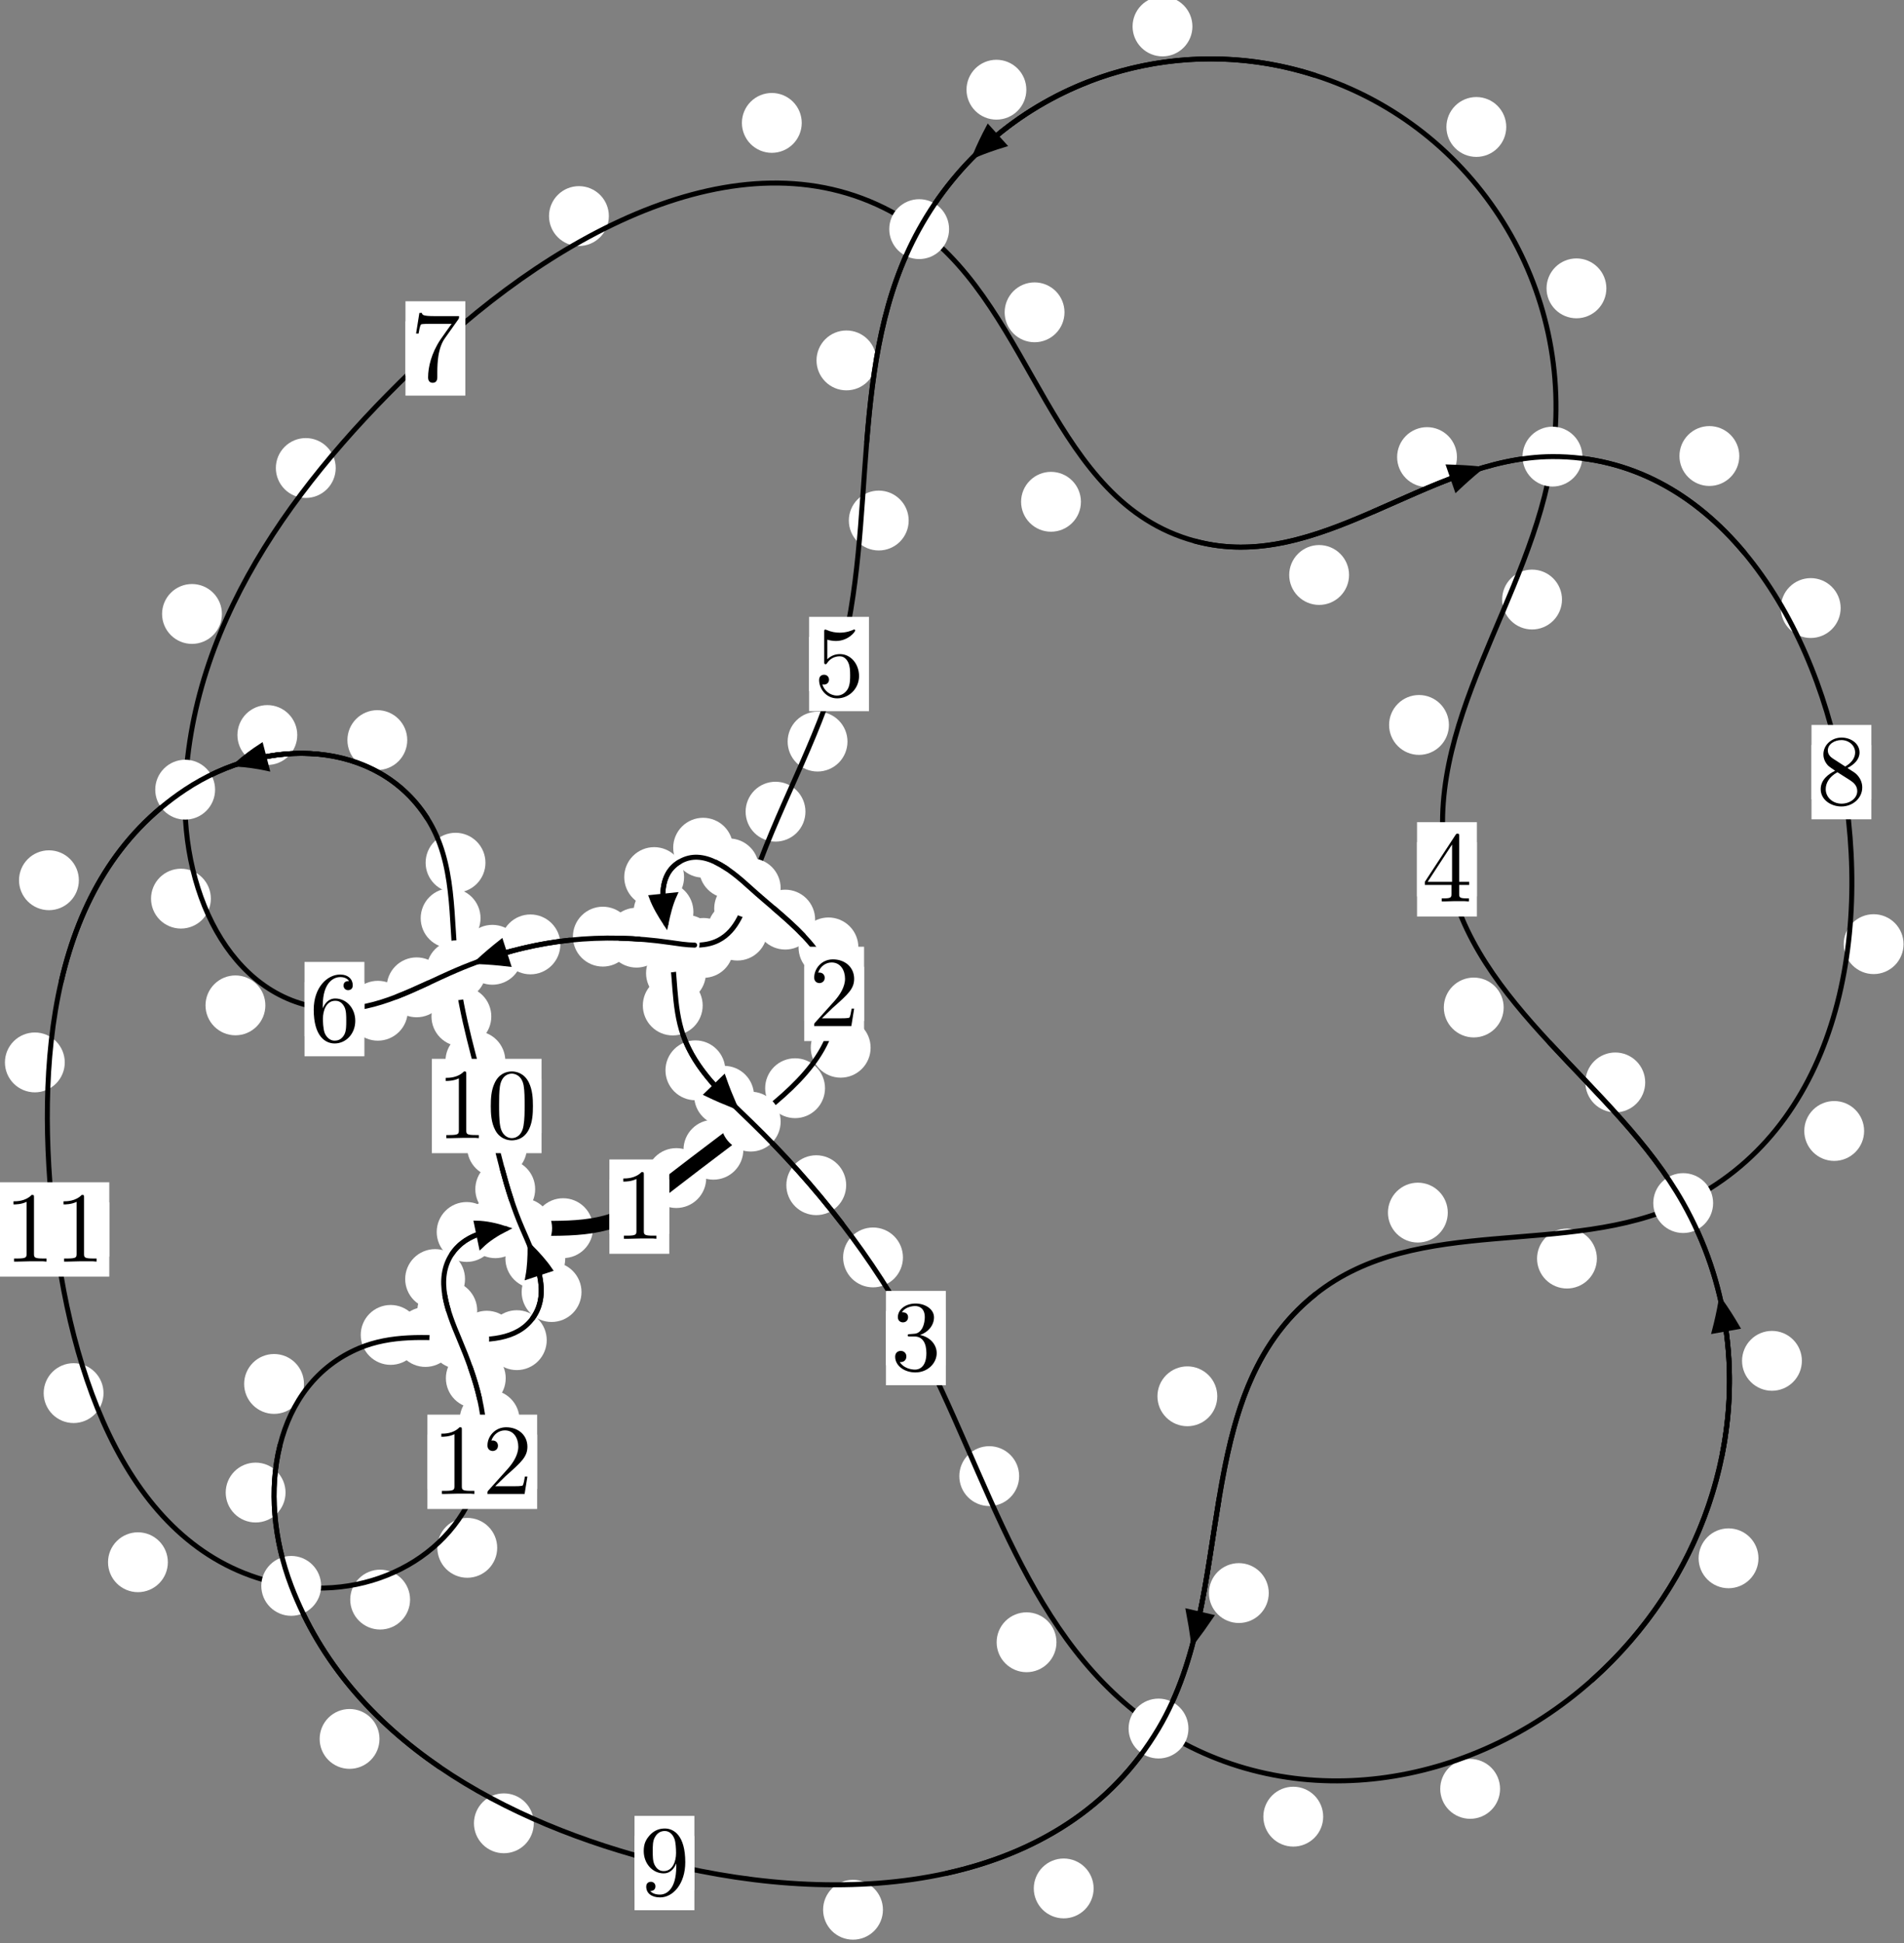 <?xml version="1.0"?>
<!-- Created by MetaPost 1.999 on 2021.07.06:0011 -->
<svg version="1.1" xmlns="http://www.w3.org/2000/svg" xmlns:xlink="http://www.w3.org/1999/xlink" width="190.214" height="194.035" viewBox="0 0 190.214 194.035">
<rect x="0" y="0" width="190.214" height="194.035" fill="#808080" stroke="none"/>
<!-- Original BoundingBox: -75.044647 -81.686478 115.169464 112.348190 -->
  <defs>
    <g transform="scale(0.01,0.01)" id="GLYPHcmr10_48">
      <path style="fill-rule: evenodd;" d="M460 -320C460 -400,455 -480,420 -554C374 -650,292 -666,250 -666C190 -666,117 -640,76 -547C44 -478,39 -400,39 -320C39 -245,43 -155,84 -79C127 2,200 22,249 22C303 22,379 1,423 -94C455 -163,460 -241,460 -320M249 -0C210 -0,151 -25,133 -121C122 -181,122 -273,122 -332C122 -396,122 -462,130 -516C149 -635,224 -644,249 -644C282 -644,348 -626,367 -527C377 -471,377 -395,377 -332C377 -257,377 -189,366 -125C351 -30,294 -0,249 -0"></path>
    </g>
    <g transform="scale(0.01,0.01)" id="GLYPHcmr10_49">
      <path style="fill-rule: evenodd;" d="M294 -640C294 -664,294 -666,271 -666C209 -602,121 -602,89 -602L89 -571C109 -571,168 -571,220 -597L220 -79C220 -43,217 -31,127 -31L95 -31L95 -0L257 -0L130 -3L217 -3L257 -3L297 -3L384 -3L419 -0L419 -31L387 -31C297 -31,294 -42,294 -79"></path>
    </g>
    <g transform="scale(0.01,0.01)" id="GLYPHcmr10_50">
      <path style="fill-rule: evenodd;" d="M127 -77L233 -180C389 -318,449 -372,449 -472C449 -586,359 -666,237 -666C124 -666,50 -574,50 -485C50 -429,100 -429,103 -429C120 -429,155 -441,155 -482C155 -508,137 -534,102 -534C94 -534,92 -534,89 -533C112 -598,166 -635,224 -635C315 -635,358 -554,358 -472C358 -392,308 -313,253 -251L61 -37C50 -26,50 -24,50 -0L421 -0L449 -174L424 -174C419 -144,412 -100,402 -85C395 -77,329 -77,307 -77"></path>
    </g>
    <g transform="scale(0.01,0.01)" id="GLYPHcmr10_51">
      <path style="fill-rule: evenodd;" d="M290 -352C372 -379,430 -449,430 -528C430 -610,342 -666,246 -666C145 -666,69 -606,69 -530C69 -497,91 -478,120 -478C151 -478,171 -500,171 -529C171 -579,124 -579,109 -579C140 -628,206 -641,242 -641C283 -641,338 -619,338 -529C338 -517,336 -459,310 -415C280 -367,246 -364,221 -363C213 -362,189 -360,182 -360C174 -359,167 -358,167 -348C167 -337,174 -337,191 -337L235 -337C317 -337,354 -269,354 -171C354 -35,285 -6,241 -6C198 -6,123 -23,88 -82C123 -77,154 -99,154 -137C154 -173,127 -193,98 -193C74 -193,42 -179,42 -135C42 -44,135 22,244 22C366 22,457 -69,457 -171C457 -253,394 -331,290 -352"></path>
    </g>
    <g transform="scale(0.01,0.01)" id="GLYPHcmr10_52">
      <path style="fill-rule: evenodd;" d="M294 -165L294 -78C294 -42,292 -31,218 -31L197 -31L197 -0L332 -0L238 -3L290 -3L332 -3L374 -3L427 -3L468 -0L468 -31L447 -31C373 -31,371 -42,371 -78L371 -165L471 -165L471 -196L371 -196L371 -651C371 -671,371 -677,355 -677C346 -677,343 -677,335 -665L28 -196L28 -165M300 -196L56 -196L300 -569"></path>
    </g>
    <g transform="scale(0.01,0.01)" id="GLYPHcmr10_53">
      <path style="fill-rule: evenodd;" d="M449 -201C449 -320,367 -420,259 -420C211 -420,168 -404,132 -369L132 -564C152 -558,185 -551,217 -551C340 -551,410 -642,410 -655C410 -661,407 -666,400 -666C399 -666,397 -666,392 -663C372 -654,323 -634,256 -634C216 -634,170 -641,123 -662C115 -665,113 -665,111 -665C101 -665,101 -657,101 -641L101 -345C101 -327,101 -319,115 -319C122 -319,124 -322,128 -328C139 -344,176 -398,257 -398C309 -398,334 -352,342 -334C358 -297,360 -258,360 -208C360 -173,360 -113,336 -71C312 -32,275 -6,229 -6C156 -6,99 -59,82 -118C85 -117,88 -116,99 -116C132 -116,149 -141,149 -165C149 -189,132 -214,99 -214C85 -214,50 -207,50 -161C50 -75,119 22,231 22C347 22,449 -74,449 -201"></path>
    </g>
    <g transform="scale(0.01,0.01)" id="GLYPHcmr10_54">
      <path style="fill-rule: evenodd;" d="M132 -328L132 -352C132 -605,256 -641,307 -641C331 -641,373 -635,395 -601C380 -601,340 -601,340 -556C340 -525,364 -510,386 -510C402 -510,432 -519,432 -558C432 -618,388 -666,305 -666C177 -666,42 -537,42 -316C42 -49,158 22,251 22C362 22,457 -72,457 -204C457 -331,368 -427,257 -427C189 -427,152 -376,132 -328M251 -6C188 -6,158 -66,152 -81C134 -128,134 -208,134 -226C134 -304,166 -404,256 -404C272 -404,318 -404,349 -342C367 -305,367 -254,367 -205C367 -157,367 -107,350 -71C320 -11,274 -6,251 -6"></path>
    </g>
    <g transform="scale(0.01,0.01)" id="GLYPHcmr10_55">
      <path style="fill-rule: evenodd;" d="M476 -609C485 -621,485 -623,485 -644L242 -644C120 -644,118 -657,114 -676L89 -676L56 -470L81 -470C84 -486,93 -549,106 -561C113 -567,191 -567,204 -567L411 -567C400 -551,321 -442,299 -409C209 -274,176 -135,176 -33C176 -23,176 22,222 22C268 22,268 -23,268 -33L268 -84C268 -139,271 -194,279 -248C283 -271,297 -357,341 -419"></path>
    </g>
    <g transform="scale(0.01,0.01)" id="GLYPHcmr10_56">
      <path style="fill-rule: evenodd;" d="M163 -457C117 -487,113 -521,113 -538C113 -599,178 -641,249 -641C322 -641,386 -589,386 -517C386 -460,347 -412,287 -377M309 -362C381 -399,430 -451,430 -517C430 -609,341 -666,250 -666C150 -666,69 -592,69 -499C69 -481,71 -436,113 -389C124 -377,161 -352,186 -335C128 -306,42 -250,42 -151C42 -45,144 22,249 22C362 22,457 -61,457 -168C457 -204,446 -249,408 -291C389 -312,373 -322,309 -362M209 -320L332 -242C360 -223,407 -193,407 -132C407 -58,332 -6,250 -6C164 -6,92 -68,92 -151C92 -209,124 -273,209 -320"></path>
    </g>
    <g transform="scale(0.01,0.01)" id="GLYPHcmr10_57">
      <path style="fill-rule: evenodd;" d="M367 -318L367 -286C367 -52,263 -6,205 -6C188 -6,134 -8,107 -42C151 -42,159 -71,159 -88C159 -119,135 -134,113 -134C97 -134,67 -125,67 -86C67 -19,121 22,206 22C335 22,457 -114,457 -329C457 -598,342 -666,253 -666C198 -666,149 -648,106 -603C65 -558,42 -516,42 -441C42 -316,130 -218,242 -218C303 -218,344 -260,367 -318M243 -241C227 -241,181 -241,150 -304C132 -341,132 -391,132 -440C132 -494,132 -541,153 -578C180 -628,218 -641,253 -641C299 -641,332 -607,349 -562C361 -530,365 -467,365 -421C365 -338,331 -241,243 -241"></path>
    </g>
  </defs>
  <path d="M70.552 117.636C70.552 116.843,70.237 116.083,69.677 115.523C69.116 114.962,68.356 114.647,67.564 114.647C66.771 114.647,66.011 114.962,65.45 115.523C64.89 116.083,64.575 116.843,64.575 117.636C64.575 118.429,64.89 119.189,65.45 119.749C66.011 120.31,66.771 120.625,67.564 120.625C68.356 120.625,69.116 120.31,69.677 119.749C70.237 119.189,70.552 118.429,70.552 117.636Z" style="fill: rgb(100%,100%,100%);stroke: none;"></path>
  <path d="M66.86 120.488C66.86 119.695,66.545 118.935,65.985 118.375C65.424 117.814,64.664 117.499,63.871 117.499C63.079 117.499,62.318 117.814,61.758 118.375C61.198 118.935,60.883 119.695,60.883 120.488C60.883 121.281,61.198 122.041,61.758 122.601C62.318 123.162,63.079 123.477,63.871 123.477C64.664 123.477,65.424 123.162,65.985 122.601C66.545 122.041,66.86 121.281,66.86 120.488Z" style="fill: rgb(100%,100%,100%);stroke: none;"></path>
  <path d="M82.42 108.663C82.42 107.871,82.105 107.111,81.544 106.55C80.984 105.99,80.224 105.675,79.431 105.675C78.638 105.675,77.878 105.99,77.318 106.55C76.757 107.111,76.442 107.871,76.442 108.663C76.442 109.456,76.757 110.216,77.318 110.777C77.878 111.337,78.638 111.652,79.431 111.652C80.224 111.652,80.984 111.337,81.544 110.777C82.105 110.216,82.42 109.456,82.42 108.663Z" style="fill: rgb(100%,100%,100%);stroke: none;"></path>
  <path d="M74.262 114.806C74.262 114.014,73.947 113.254,73.386 112.693C72.826 112.133,72.066 111.818,71.273 111.818C70.48 111.818,69.72 112.133,69.16 112.693C68.599 113.254,68.284 114.014,68.284 114.806C68.284 115.599,68.599 116.359,69.16 116.92C69.72 117.48,70.48 117.795,71.273 117.795C72.066 117.795,72.826 117.48,73.386 116.92C73.947 116.359,74.262 115.599,74.262 114.806Z" style="fill: rgb(100%,100%,100%);stroke: none;"></path>
  <path d="M85.754 94.604C85.754 93.811,85.439 93.051,84.879 92.49C84.318 91.93,83.558 91.615,82.765 91.615C81.973 91.615,81.213 91.93,80.652 92.49C80.092 93.051,79.777 93.811,79.777 94.604C79.777 95.396,80.092 96.156,80.652 96.717C81.213 97.277,81.973 97.592,82.765 97.592C83.558 97.592,84.318 97.277,84.879 96.717C85.439 96.156,85.754 95.396,85.754 94.604Z" style="fill: rgb(100%,100%,100%);stroke: none;"></path>
  <path d="M86.976 104.622C86.976 103.829,86.661 103.069,86.1 102.509C85.54 101.948,84.78 101.633,83.987 101.633C83.194 101.633,82.434 101.948,81.874 102.509C81.313 103.069,80.998 103.829,80.998 104.622C80.998 105.415,81.313 106.175,81.874 106.735C82.434 107.296,83.194 107.611,83.987 107.611C84.78 107.611,85.54 107.296,86.1 106.735C86.661 106.175,86.976 105.415,86.976 104.622Z" style="fill: rgb(100%,100%,100%);stroke: none;"></path>
  <path d="M75.817 86.713C75.817 85.92,75.502 85.16,74.941 84.6C74.381 84.039,73.621 83.724,72.828 83.724C72.035 83.724,71.275 84.039,70.715 84.6C70.154 85.16,69.839 85.92,69.839 86.713C69.839 87.506,70.154 88.266,70.715 88.826C71.275 89.387,72.035 89.702,72.828 89.702C73.621 89.702,74.381 89.387,74.941 88.826C75.502 88.266,75.817 87.506,75.817 86.713Z" style="fill: rgb(100%,100%,100%);stroke: none;"></path>
  <path d="M81.434 91.829C81.434 91.036,81.119 90.276,80.558 89.715C79.998 89.155,79.238 88.84,78.445 88.84C77.652 88.84,76.892 89.155,76.331 89.715C75.771 90.276,75.456 91.036,75.456 91.829C75.456 92.621,75.771 93.382,76.331 93.942C76.892 94.502,77.652 94.817,78.445 94.817C79.238 94.817,79.998 94.502,80.558 93.942C81.119 93.382,81.434 92.621,81.434 91.829Z" style="fill: rgb(100%,100%,100%);stroke: none;"></path>
  <path d="M68.341 87.581C68.341 86.789,68.026 86.028,67.465 85.468C66.905 84.907,66.145 84.592,65.352 84.592C64.559 84.592,63.799 84.907,63.239 85.468C62.678 86.028,62.363 86.789,62.363 87.581C62.363 88.374,62.678 89.134,63.239 89.695C63.799 90.255,64.559 90.57,65.352 90.57C66.145 90.57,66.905 90.255,67.465 89.695C68.026 89.134,68.341 88.374,68.341 87.581Z" style="fill: rgb(100%,100%,100%);stroke: none;"></path>
  <path d="M73.232 84.648C73.232 83.856,72.917 83.096,72.357 82.535C71.796 81.975,71.036 81.66,70.244 81.66C69.451 81.66,68.691 81.975,68.13 82.535C67.57 83.096,67.255 83.856,67.255 84.648C67.255 85.441,67.57 86.201,68.13 86.762C68.691 87.322,69.451 87.637,70.244 87.637C71.036 87.637,71.796 87.322,72.357 86.762C72.917 86.201,73.232 85.441,73.232 84.648Z" style="fill: rgb(100%,100%,100%);stroke: none;"></path>
  <path d="M70.521 97.176C70.521 96.383,70.206 95.623,69.645 95.063C69.085 94.502,68.325 94.187,67.532 94.187C66.739 94.187,65.979 94.502,65.419 95.063C64.858 95.623,64.543 96.383,64.543 97.176C64.543 97.969,64.858 98.729,65.419 99.289C65.979 99.85,66.739 100.165,67.532 100.165C68.325 100.165,69.085 99.85,69.645 99.289C70.206 98.729,70.521 97.969,70.521 97.176Z" style="fill: rgb(100%,100%,100%);stroke: none;"></path>
  <path d="M69.274 91.06C69.274 90.267,68.959 89.507,68.399 88.946C67.839 88.386,67.078 88.071,66.286 88.071C65.493 88.071,64.733 88.386,64.172 88.946C63.612 89.507,63.297 90.267,63.297 91.06C63.297 91.852,63.612 92.613,64.172 93.173C64.733 93.734,65.493 94.048,66.286 94.048C67.078 94.048,67.839 93.734,68.399 93.173C68.959 92.613,69.274 91.852,69.274 91.06Z" style="fill: rgb(100%,100%,100%);stroke: none;"></path>
  <path d="M72.46 106.876C72.46 106.084,72.145 105.324,71.584 104.763C71.024 104.203,70.264 103.888,69.471 103.888C68.678 103.888,67.918 104.203,67.358 104.763C66.797 105.324,66.482 106.084,66.482 106.876C66.482 107.669,66.797 108.429,67.358 108.99C67.918 109.55,68.678 109.865,69.471 109.865C70.264 109.865,71.024 109.55,71.584 108.99C72.145 108.429,72.46 107.669,72.46 106.876Z" style="fill: rgb(100%,100%,100%);stroke: none;"></path>
  <path d="M70.199 100.405C70.199 99.612,69.884 98.852,69.323 98.291C68.763 97.731,68.003 97.416,67.21 97.416C66.417 97.416,65.657 97.731,65.097 98.291C64.536 98.852,64.221 99.612,64.221 100.405C64.221 101.197,64.536 101.958,65.097 102.518C65.657 103.079,66.417 103.394,67.21 103.394C68.003 103.394,68.763 103.079,69.323 102.518C69.884 101.958,70.199 101.197,70.199 100.405Z" style="fill: rgb(100%,100%,100%);stroke: none;"></path>
  <path d="M84.535 118.348C84.535 117.555,84.22 116.795,83.66 116.234C83.099 115.674,82.339 115.359,81.546 115.359C80.754 115.359,79.993 115.674,79.433 116.234C78.873 116.795,78.558 117.555,78.558 118.348C78.558 119.14,78.873 119.9,79.433 120.461C79.993 121.021,80.754 121.336,81.546 121.336C82.339 121.336,83.099 121.021,83.66 120.461C84.22 119.9,84.535 119.14,84.535 118.348Z" style="fill: rgb(100%,100%,100%);stroke: none;"></path>
  <path d="M75.328 109.42C75.328 108.627,75.013 107.867,74.452 107.306C73.892 106.746,73.132 106.431,72.339 106.431C71.546 106.431,70.786 106.746,70.226 107.306C69.665 107.867,69.35 108.627,69.35 109.42C69.35 110.212,69.665 110.973,70.226 111.533C70.786 112.094,71.546 112.409,72.339 112.409C73.132 112.409,73.892 112.094,74.452 111.533C75.013 110.973,75.328 110.212,75.328 109.42Z" style="fill: rgb(100%,100%,100%);stroke: none;"></path>
  <path d="M101.815 147.397C101.815 146.605,101.5 145.844,100.94 145.284C100.379 144.723,99.619 144.409,98.826 144.409C98.034 144.409,97.274 144.723,96.713 145.284C96.153 145.844,95.838 146.605,95.838 147.397C95.838 148.19,96.153 148.95,96.713 149.511C97.274 150.071,98.034 150.386,98.826 150.386C99.619 150.386,100.379 150.071,100.94 149.511C101.5 148.95,101.815 148.19,101.815 147.397Z" style="fill: rgb(100%,100%,100%);stroke: none;"></path>
  <path d="M90.207 125.561C90.207 124.768,89.892 124.008,89.332 123.447C88.771 122.887,88.011 122.572,87.218 122.572C86.426 122.572,85.665 122.887,85.105 123.447C84.544 124.008,84.23 124.768,84.23 125.561C84.23 126.353,84.544 127.113,85.105 127.674C85.665 128.234,86.426 128.549,87.218 128.549C88.011 128.549,88.771 128.234,89.332 127.674C89.892 127.113,90.207 126.353,90.207 125.561Z" style="fill: rgb(100%,100%,100%);stroke: none;"></path>
  <path d="M132.189 181.403C132.189 180.61,131.875 179.85,131.314 179.289C130.754 178.729,129.993 178.414,129.201 178.414C128.408 178.414,127.648 178.729,127.087 179.289C126.527 179.85,126.212 180.61,126.212 181.403C126.212 182.195,126.527 182.955,127.087 183.516C127.648 184.076,128.408 184.391,129.201 184.391C129.993 184.391,130.754 184.076,131.314 183.516C131.875 182.955,132.189 182.195,132.189 181.403Z" style="fill: rgb(100%,100%,100%);stroke: none;"></path>
  <path d="M105.544 163.989C105.544 163.196,105.229 162.436,104.669 161.875C104.108 161.315,103.348 161,102.555 161C101.763 161,101.003 161.315,100.442 161.875C99.882 162.436,99.567 163.196,99.567 163.989C99.567 164.781,99.882 165.542,100.442 166.102C101.003 166.662,101.763 166.977,102.555 166.977C103.348 166.977,104.108 166.662,104.669 166.102C105.229 165.542,105.544 164.781,105.544 163.989Z" style="fill: rgb(100%,100%,100%);stroke: none;"></path>
  <path d="M175.674 155.604C175.674 154.812,175.359 154.051,174.798 153.491C174.238 152.931,173.478 152.616,172.685 152.616C171.892 152.616,171.132 152.931,170.572 153.491C170.011 154.051,169.696 154.812,169.696 155.604C169.696 156.397,170.011 157.157,170.572 157.718C171.132 158.278,171.892 158.593,172.685 158.593C173.478 158.593,174.238 158.278,174.798 157.718C175.359 157.157,175.674 156.397,175.674 155.604Z" style="fill: rgb(100%,100%,100%);stroke: none;"></path>
  <path d="M149.86 178.628C149.86 177.835,149.545 177.075,148.985 176.515C148.424 175.954,147.664 175.639,146.872 175.639C146.079 175.639,145.319 175.954,144.758 176.515C144.198 177.075,143.883 177.835,143.883 178.628C143.883 179.421,144.198 180.181,144.758 180.741C145.319 181.302,146.079 181.617,146.872 181.617C147.664 181.617,148.424 181.302,148.985 180.741C149.545 180.181,149.86 179.421,149.86 178.628Z" style="fill: rgb(100%,100%,100%);stroke: none;"></path>
  <path d="M164.36 108.085C164.36 107.293,164.046 106.533,163.485 105.972C162.925 105.412,162.164 105.097,161.372 105.097C160.579 105.097,159.819 105.412,159.258 105.972C158.698 106.533,158.383 107.293,158.383 108.085C158.383 108.878,158.698 109.638,159.258 110.199C159.819 110.759,160.579 111.074,161.372 111.074C162.164 111.074,162.925 110.759,163.485 110.199C164.046 109.638,164.36 108.878,164.36 108.085Z" style="fill: rgb(100%,100%,100%);stroke: none;"></path>
  <path d="M180.012 135.886C180.012 135.093,179.697 134.333,179.137 133.773C178.576 133.212,177.816 132.897,177.024 132.897C176.231 132.897,175.471 133.212,174.91 133.773C174.35 134.333,174.035 135.093,174.035 135.886C174.035 136.679,174.35 137.439,174.91 137.999C175.471 138.56,176.231 138.875,177.024 138.875C177.816 138.875,178.576 138.56,179.137 137.999C179.697 137.439,180.012 136.679,180.012 135.886Z" style="fill: rgb(100%,100%,100%);stroke: none;"></path>
  <path d="M144.75 72.39C144.75 71.597,144.435 70.837,143.875 70.277C143.314 69.716,142.554 69.401,141.761 69.401C140.969 69.401,140.209 69.716,139.648 70.277C139.088 70.837,138.773 71.597,138.773 72.39C138.773 73.183,139.088 73.943,139.648 74.503C140.209 75.064,140.969 75.379,141.761 75.379C142.554 75.379,143.314 75.064,143.875 74.503C144.435 73.943,144.75 73.183,144.75 72.39Z" style="fill: rgb(100%,100%,100%);stroke: none;"></path>
  <path d="M150.22 100.604C150.22 99.812,149.905 99.051,149.345 98.491C148.784 97.931,148.024 97.616,147.231 97.616C146.439 97.616,145.678 97.931,145.118 98.491C144.557 99.051,144.242 99.812,144.242 100.604C144.242 101.397,144.557 102.157,145.118 102.718C145.678 103.278,146.439 103.593,147.231 103.593C148.024 103.593,148.784 103.278,149.345 102.718C149.905 102.157,150.22 101.397,150.22 100.604Z" style="fill: rgb(100%,100%,100%);stroke: none;"></path>
  <path d="M160.48 28.793C160.48 28.001,160.165 27.241,159.605 26.68C159.044 26.12,158.284 25.805,157.492 25.805C156.699 25.805,155.939 26.12,155.378 26.68C154.818 27.241,154.503 28.001,154.503 28.793C154.503 29.586,154.818 30.346,155.378 30.907C155.939 31.467,156.699 31.782,157.492 31.782C158.284 31.782,159.044 31.467,159.605 30.907C160.165 30.346,160.48 29.586,160.48 28.793Z" style="fill: rgb(100%,100%,100%);stroke: none;"></path>
  <path d="M156.046 59.867C156.046 59.074,155.731 58.314,155.17 57.754C154.61 57.193,153.85 56.878,153.057 56.878C152.264 56.878,151.504 57.193,150.944 57.754C150.383 58.314,150.068 59.074,150.068 59.867C150.068 60.66,150.383 61.42,150.944 61.98C151.504 62.541,152.264 62.856,153.057 62.856C153.85 62.856,154.61 62.541,155.17 61.98C155.731 61.42,156.046 60.66,156.046 59.867Z" style="fill: rgb(100%,100%,100%);stroke: none;"></path>
  <path d="M119.125 2.641C119.125 1.848,118.81 1.088,118.249 0.527C117.689 -0.033,116.929 -0.348,116.136 -0.348C115.343 -0.348,114.583 -0.033,114.023 0.527C113.462 1.088,113.147 1.848,113.147 2.641C113.147 3.433,113.462 4.193,114.023 4.754C114.583 5.314,115.343 5.629,116.136 5.629C116.929 5.629,117.689 5.314,118.249 4.754C118.81 4.193,119.125 3.433,119.125 2.641Z" style="fill: rgb(100%,100%,100%);stroke: none;"></path>
  <path d="M150.478 12.679C150.478 11.886,150.164 11.126,149.603 10.566C149.043 10.005,148.282 9.69,147.49 9.69C146.697 9.69,145.937 10.005,145.376 10.566C144.816 11.126,144.501 11.886,144.501 12.679C144.501 13.472,144.816 14.232,145.376 14.792C145.937 15.353,146.697 15.668,147.49 15.668C148.282 15.668,149.043 15.353,149.603 14.792C150.164 14.232,150.478 13.472,150.478 12.679Z" style="fill: rgb(100%,100%,100%);stroke: none;"></path>
  <path d="M87.549 35.989C87.549 35.196,87.234 34.436,86.674 33.875C86.113 33.315,85.353 33,84.56 33C83.768 33,83.007 33.315,82.447 33.875C81.887 34.436,81.572 35.196,81.572 35.989C81.572 36.781,81.887 37.542,82.447 38.102C83.007 38.663,83.768 38.977,84.56 38.977C85.353 38.977,86.113 38.663,86.674 38.102C87.234 37.542,87.549 36.781,87.549 35.989Z" style="fill: rgb(100%,100%,100%);stroke: none;"></path>
  <path d="M102.534 8.958C102.534 8.165,102.22 7.405,101.659 6.844C101.099 6.284,100.338 5.969,99.546 5.969C98.753 5.969,97.993 6.284,97.432 6.844C96.872 7.405,96.557 8.165,96.557 8.958C96.557 9.75,96.872 10.51,97.432 11.071C97.993 11.631,98.753 11.946,99.546 11.946C100.338 11.946,101.099 11.631,101.659 11.071C102.22 10.51,102.534 9.75,102.534 8.958Z" style="fill: rgb(100%,100%,100%);stroke: none;"></path>
  <path d="M84.665 74.051C84.665 73.259,84.35 72.498,83.79 71.938C83.229 71.378,82.469 71.063,81.676 71.063C80.884 71.063,80.124 71.378,79.563 71.938C79.003 72.498,78.688 73.259,78.688 74.051C78.688 74.844,79.003 75.604,79.563 76.165C80.124 76.725,80.884 77.04,81.676 77.04C82.469 77.04,83.229 76.725,83.79 76.165C84.35 75.604,84.665 74.844,84.665 74.051Z" style="fill: rgb(100%,100%,100%);stroke: none;"></path>
  <path d="M90.779 51.978C90.779 51.185,90.464 50.425,89.904 49.865C89.343 49.304,88.583 48.989,87.791 48.989C86.998 48.989,86.238 49.304,85.677 49.865C85.117 50.425,84.802 51.185,84.802 51.978C84.802 52.771,85.117 53.531,85.677 54.091C86.238 54.652,86.998 54.967,87.791 54.967C88.583 54.967,89.343 54.652,89.904 54.091C90.464 53.531,90.779 52.771,90.779 51.978Z" style="fill: rgb(100%,100%,100%);stroke: none;"></path>
  <path d="M77.33 90.725C77.33 89.932,77.015 89.172,76.454 88.611C75.894 88.051,75.134 87.736,74.341 87.736C73.548 87.736,72.788 88.051,72.228 88.611C71.667 89.172,71.352 89.932,71.352 90.725C71.352 91.517,71.667 92.277,72.228 92.838C72.788 93.398,73.548 93.713,74.341 93.713C75.134 93.713,75.894 93.398,76.454 92.838C77.015 92.277,77.33 91.517,77.33 90.725Z" style="fill: rgb(100%,100%,100%);stroke: none;"></path>
  <path d="M80.466 81.049C80.466 80.257,80.151 79.496,79.591 78.936C79.03 78.375,78.27 78.061,77.477 78.061C76.685 78.061,75.924 78.375,75.364 78.936C74.804 79.496,74.489 80.257,74.489 81.049C74.489 81.842,74.804 82.602,75.364 83.163C75.924 83.723,76.685 84.038,77.477 84.038C78.27 84.038,79.03 83.723,79.591 83.163C80.151 82.602,80.466 81.842,80.466 81.049Z" style="fill: rgb(100%,100%,100%);stroke: none;"></path>
  <path d="M73.27 94.655C73.27 93.862,72.955 93.102,72.395 92.541C71.834 91.981,71.074 91.666,70.281 91.666C69.489 91.666,68.728 91.981,68.168 92.541C67.607 93.102,67.293 93.862,67.293 94.655C67.293 95.447,67.607 96.207,68.168 96.768C68.728 97.328,69.489 97.643,70.281 97.643C71.074 97.643,71.834 97.328,72.395 96.768C72.955 96.207,73.27 95.447,73.27 94.655Z" style="fill: rgb(100%,100%,100%);stroke: none;"></path>
  <path d="M76.655 92.927C76.655 92.134,76.34 91.374,75.779 90.813C75.219 90.253,74.459 89.938,73.666 89.938C72.873 89.938,72.113 90.253,71.553 90.813C70.992 91.374,70.677 92.134,70.677 92.927C70.677 93.719,70.992 94.48,71.553 95.04C72.113 95.601,72.873 95.915,73.666 95.915C74.459 95.915,75.219 95.601,75.779 95.04C76.34 94.48,76.655 93.719,76.655 92.927Z" style="fill: rgb(100%,100%,100%);stroke: none;"></path>
  <path d="M66.577 93.631C66.577 92.838,66.262 92.078,65.702 91.517C65.141 90.957,64.381 90.642,63.588 90.642C62.796 90.642,62.035 90.957,61.475 91.517C60.914 92.078,60.6 92.838,60.6 93.631C60.6 94.423,60.914 95.183,61.475 95.744C62.035 96.304,62.796 96.619,63.588 96.619C64.381 96.619,65.141 96.304,65.702 95.744C66.262 95.183,66.577 94.423,66.577 93.631Z" style="fill: rgb(100%,100%,100%);stroke: none;"></path>
  <path d="M71.543 94.346C71.543 93.553,71.228 92.793,70.668 92.233C70.107 91.672,69.347 91.357,68.555 91.357C67.762 91.357,67.002 91.672,66.441 92.233C65.881 92.793,65.566 93.553,65.566 94.346C65.566 95.139,65.881 95.899,66.441 96.459C67.002 97.02,67.762 97.335,68.555 97.335C69.347 97.335,70.107 97.02,70.668 96.459C71.228 95.899,71.543 95.139,71.543 94.346Z" style="fill: rgb(100%,100%,100%);stroke: none;"></path>
  <path d="M55.981 94.303C55.981 93.51,55.666 92.75,55.105 92.19C54.545 91.629,53.785 91.314,52.992 91.314C52.199 91.314,51.439 91.629,50.879 92.19C50.318 92.75,50.003 93.51,50.003 94.303C50.003 95.096,50.318 95.856,50.879 96.416C51.439 96.977,52.199 97.292,52.992 97.292C53.785 97.292,54.545 96.977,55.105 96.416C55.666 95.856,55.981 95.096,55.981 94.303Z" style="fill: rgb(100%,100%,100%);stroke: none;"></path>
  <path d="M63.212 93.529C63.212 92.736,62.897 91.976,62.337 91.415C61.776 90.855,61.016 90.54,60.224 90.54C59.431 90.54,58.671 90.855,58.11 91.415C57.55 91.976,57.235 92.736,57.235 93.529C57.235 94.321,57.55 95.082,58.11 95.642C58.671 96.203,59.431 96.518,60.224 96.518C61.016 96.518,61.776 96.203,62.337 95.642C62.897 95.082,63.212 94.321,63.212 93.529Z" style="fill: rgb(100%,100%,100%);stroke: none;"></path>
  <path d="M44.608 98.59C44.608 97.797,44.293 97.037,43.733 96.477C43.172 95.916,42.412 95.601,41.619 95.601C40.827 95.601,40.067 95.916,39.506 96.477C38.946 97.037,38.631 97.797,38.631 98.59C38.631 99.383,38.946 100.143,39.506 100.703C40.067 101.264,40.827 101.579,41.619 101.579C42.412 101.579,43.172 101.264,43.733 100.703C44.293 100.143,44.608 99.383,44.608 98.59Z" style="fill: rgb(100%,100%,100%);stroke: none;"></path>
  <path d="M52.178 95.34C52.178 94.548,51.863 93.787,51.303 93.227C50.742 92.667,49.982 92.352,49.189 92.352C48.397 92.352,47.637 92.667,47.076 93.227C46.516 93.787,46.201 94.548,46.201 95.34C46.201 96.133,46.516 96.893,47.076 97.454C47.637 98.014,48.397 98.329,49.189 98.329C49.982 98.329,50.742 98.014,51.303 97.454C51.863 96.893,52.178 96.133,52.178 95.34Z" style="fill: rgb(100%,100%,100%);stroke: none;"></path>
  <path d="M26.51 100.391C26.51 99.598,26.195 98.838,25.634 98.278C25.074 97.717,24.314 97.402,23.521 97.402C22.728 97.402,21.968 97.717,21.408 98.278C20.847 98.838,20.532 99.598,20.532 100.391C20.532 101.184,20.847 101.944,21.408 102.504C21.968 103.065,22.728 103.38,23.521 103.38C24.314 103.38,25.074 103.065,25.634 102.504C26.195 101.944,26.51 101.184,26.51 100.391Z" style="fill: rgb(100%,100%,100%);stroke: none;"></path>
  <path d="M40.737 100.928C40.737 100.136,40.422 99.375,39.862 98.815C39.301 98.254,38.541 97.939,37.748 97.939C36.956 97.939,36.195 98.254,35.635 98.815C35.074 99.375,34.76 100.136,34.76 100.928C34.76 101.721,35.074 102.481,35.635 103.042C36.195 103.602,36.956 103.917,37.748 103.917C38.541 103.917,39.301 103.602,39.862 103.042C40.422 102.481,40.737 101.721,40.737 100.928Z" style="fill: rgb(100%,100%,100%);stroke: none;"></path>
  <path d="M22.169 61.307C22.169 60.514,21.854 59.754,21.294 59.194C20.733 58.633,19.973 58.318,19.18 58.318C18.388 58.318,17.628 58.633,17.067 59.194C16.507 59.754,16.192 60.514,16.192 61.307C16.192 62.1,16.507 62.86,17.067 63.42C17.628 63.981,18.388 64.296,19.18 64.296C19.973 64.296,20.733 63.981,21.294 63.42C21.854 62.86,22.169 62.1,22.169 61.307Z" style="fill: rgb(100%,100%,100%);stroke: none;"></path>
  <path d="M21.065 89.734C21.065 88.941,20.75 88.181,20.19 87.62C19.629 87.06,18.869 86.745,18.077 86.745C17.284 86.745,16.524 87.06,15.963 87.62C15.403 88.181,15.088 88.941,15.088 89.734C15.088 90.526,15.403 91.286,15.963 91.847C16.524 92.407,17.284 92.722,18.077 92.722C18.869 92.722,19.629 92.407,20.19 91.847C20.75 91.286,21.065 90.526,21.065 89.734Z" style="fill: rgb(100%,100%,100%);stroke: none;"></path>
  <path d="M60.826 21.576C60.826 20.783,60.511 20.023,59.95 19.463C59.39 18.902,58.63 18.587,57.837 18.587C57.044 18.587,56.284 18.902,55.724 19.463C55.163 20.023,54.848 20.783,54.848 21.576C54.848 22.369,55.163 23.129,55.724 23.689C56.284 24.25,57.044 24.565,57.837 24.565C58.63 24.565,59.39 24.25,59.95 23.689C60.511 23.129,60.826 22.369,60.826 21.576Z" style="fill: rgb(100%,100%,100%);stroke: none;"></path>
  <path d="M33.537 46.733C33.537 45.94,33.222 45.18,32.661 44.62C32.101 44.059,31.341 43.744,30.548 43.744C29.755 43.744,28.995 44.059,28.435 44.62C27.874 45.18,27.559 45.94,27.559 46.733C27.559 47.526,27.874 48.286,28.435 48.846C28.995 49.407,29.755 49.722,30.548 49.722C31.341 49.722,32.101 49.407,32.661 48.846C33.222 48.286,33.537 47.526,33.537 46.733Z" style="fill: rgb(100%,100%,100%);stroke: none;"></path>
  <path d="M106.345 31.187C106.345 30.394,106.03 29.634,105.47 29.073C104.909 28.513,104.149 28.198,103.356 28.198C102.564 28.198,101.804 28.513,101.243 29.073C100.683 29.634,100.368 30.394,100.368 31.187C100.368 31.979,100.683 32.74,101.243 33.3C101.804 33.861,102.564 34.175,103.356 34.175C104.149 34.175,104.909 33.861,105.47 33.3C106.03 32.74,106.345 31.979,106.345 31.187Z" style="fill: rgb(100%,100%,100%);stroke: none;"></path>
  <path d="M80.095 12.273C80.095 11.48,79.78 10.72,79.22 10.159C78.659 9.599,77.899 9.284,77.106 9.284C76.314 9.284,75.554 9.599,74.993 10.159C74.433 10.72,74.118 11.48,74.118 12.273C74.118 13.065,74.433 13.825,74.993 14.386C75.554 14.946,76.314 15.261,77.106 15.261C77.899 15.261,78.659 14.946,79.22 14.386C79.78 13.825,80.095 13.065,80.095 12.273Z" style="fill: rgb(100%,100%,100%);stroke: none;"></path>
  <path d="M134.773 57.415C134.773 56.622,134.458 55.862,133.897 55.302C133.337 54.741,132.577 54.426,131.784 54.426C130.991 54.426,130.231 54.741,129.671 55.302C129.11 55.862,128.795 56.622,128.795 57.415C128.795 58.208,129.11 58.968,129.671 59.528C130.231 60.089,130.991 60.404,131.784 60.404C132.577 60.404,133.337 60.089,133.897 59.528C134.458 58.968,134.773 58.208,134.773 57.415Z" style="fill: rgb(100%,100%,100%);stroke: none;"></path>
  <path d="M107.987 50.106C107.987 49.313,107.672 48.553,107.111 47.993C106.551 47.432,105.791 47.117,104.998 47.117C104.205 47.117,103.445 47.432,102.885 47.993C102.324 48.553,102.009 49.313,102.009 50.106C102.009 50.899,102.324 51.659,102.885 52.219C103.445 52.78,104.205 53.095,104.998 53.095C105.791 53.095,106.551 52.78,107.111 52.219C107.672 51.659,107.987 50.899,107.987 50.106Z" style="fill: rgb(100%,100%,100%);stroke: none;"></path>
  <path d="M173.759 45.536C173.759 44.743,173.444 43.983,172.883 43.423C172.323 42.862,171.563 42.547,170.77 42.547C169.977 42.547,169.217 42.862,168.657 43.423C168.096 43.983,167.781 44.743,167.781 45.536C167.781 46.329,168.096 47.089,168.657 47.649C169.217 48.21,169.977 48.525,170.77 48.525C171.563 48.525,172.323 48.21,172.883 47.649C173.444 47.089,173.759 46.329,173.759 45.536Z" style="fill: rgb(100%,100%,100%);stroke: none;"></path>
  <path d="M145.553 45.643C145.553 44.85,145.238 44.09,144.678 43.53C144.118 42.969,143.357 42.654,142.565 42.654C141.772 42.654,141.012 42.969,140.451 43.53C139.891 44.09,139.576 44.85,139.576 45.643C139.576 46.436,139.891 47.196,140.451 47.756C141.012 48.317,141.772 48.632,142.565 48.632C143.357 48.632,144.118 48.317,144.678 47.756C145.238 47.196,145.553 46.436,145.553 45.643Z" style="fill: rgb(100%,100%,100%);stroke: none;"></path>
  <path d="M190.169 94.278C190.169 93.485,189.855 92.725,189.294 92.165C188.734 91.604,187.973 91.289,187.181 91.289C186.388 91.289,185.628 91.604,185.067 92.165C184.507 92.725,184.192 93.485,184.192 94.278C184.192 95.071,184.507 95.831,185.067 96.391C185.628 96.952,186.388 97.267,187.181 97.267C187.973 97.267,188.734 96.952,189.294 96.391C189.855 95.831,190.169 95.071,190.169 94.278Z" style="fill: rgb(100%,100%,100%);stroke: none;"></path>
  <path d="M183.885 60.717C183.885 59.924,183.57 59.164,183.009 58.604C182.449 58.043,181.689 57.728,180.896 57.728C180.103 57.728,179.343 58.043,178.783 58.604C178.222 59.164,177.907 59.924,177.907 60.717C177.907 61.51,178.222 62.27,178.783 62.83C179.343 63.391,180.103 63.706,180.896 63.706C181.689 63.706,182.449 63.391,183.009 62.83C183.57 62.27,183.885 61.51,183.885 60.717Z" style="fill: rgb(100%,100%,100%);stroke: none;"></path>
  <path d="M159.532 125.676C159.532 124.883,159.217 124.123,158.657 123.562C158.096 123.002,157.336 122.687,156.543 122.687C155.751 122.687,154.991 123.002,154.43 123.562C153.87 124.123,153.555 124.883,153.555 125.676C153.555 126.468,153.87 127.228,154.43 127.789C154.991 128.349,155.751 128.664,156.543 128.664C157.336 128.664,158.096 128.349,158.657 127.789C159.217 127.228,159.532 126.468,159.532 125.676Z" style="fill: rgb(100%,100%,100%);stroke: none;"></path>
  <path d="M186.23 112.933C186.23 112.14,185.915 111.38,185.355 110.82C184.794 110.259,184.034 109.944,183.241 109.944C182.449 109.944,181.688 110.259,181.128 110.82C180.567 111.38,180.252 112.14,180.252 112.933C180.252 113.726,180.567 114.486,181.128 115.046C181.688 115.607,182.449 115.922,183.241 115.922C184.034 115.922,184.794 115.607,185.355 115.046C185.915 114.486,186.23 113.726,186.23 112.933Z" style="fill: rgb(100%,100%,100%);stroke: none;"></path>
  <path d="M121.609 139.427C121.609 138.635,121.294 137.874,120.733 137.314C120.173 136.754,119.413 136.439,118.62 136.439C117.827 136.439,117.067 136.754,116.507 137.314C115.946 137.874,115.631 138.635,115.631 139.427C115.631 140.22,115.946 140.98,116.507 141.541C117.067 142.101,117.827 142.416,118.62 142.416C119.413 142.416,120.173 142.101,120.733 141.541C121.294 140.98,121.609 140.22,121.609 139.427Z" style="fill: rgb(100%,100%,100%);stroke: none;"></path>
  <path d="M144.637 121.085C144.637 120.292,144.322 119.532,143.761 118.972C143.201 118.411,142.441 118.096,141.648 118.096C140.855 118.096,140.095 118.411,139.535 118.972C138.974 119.532,138.659 120.292,138.659 121.085C138.659 121.878,138.974 122.638,139.535 123.198C140.095 123.759,140.855 124.074,141.648 124.074C142.441 124.074,143.201 123.759,143.761 123.198C144.322 122.638,144.637 121.878,144.637 121.085Z" style="fill: rgb(100%,100%,100%);stroke: none;"></path>
  <path d="M109.256 188.569C109.256 187.777,108.941 187.016,108.38 186.456C107.82 185.895,107.059 185.581,106.267 185.581C105.474 185.581,104.714 185.895,104.153 186.456C103.593 187.016,103.278 187.777,103.278 188.569C103.278 189.362,103.593 190.122,104.153 190.683C104.714 191.243,105.474 191.558,106.267 191.558C107.059 191.558,107.82 191.243,108.38 190.683C108.941 190.122,109.256 189.362,109.256 188.569Z" style="fill: rgb(100%,100%,100%);stroke: none;"></path>
  <path d="M126.752 159.075C126.752 158.283,126.437 157.523,125.877 156.962C125.316 156.402,124.556 156.087,123.764 156.087C122.971 156.087,122.211 156.402,121.65 156.962C121.09 157.523,120.775 158.283,120.775 159.075C120.775 159.868,121.09 160.628,121.65 161.189C122.211 161.749,122.971 162.064,123.764 162.064C124.556 162.064,125.316 161.749,125.877 161.189C126.437 160.628,126.752 159.868,126.752 159.075Z" style="fill: rgb(100%,100%,100%);stroke: none;"></path>
  <path d="M53.326 182.066C53.326 181.274,53.011 180.514,52.451 179.953C51.89 179.393,51.13 179.078,50.337 179.078C49.545 179.078,48.785 179.393,48.224 179.953C47.664 180.514,47.349 181.274,47.349 182.066C47.349 182.859,47.664 183.619,48.224 184.18C48.785 184.74,49.545 185.055,50.337 185.055C51.13 185.055,51.89 184.74,52.451 184.18C53.011 183.619,53.326 182.859,53.326 182.066Z" style="fill: rgb(100%,100%,100%);stroke: none;"></path>
  <path d="M88.207 190.698C88.207 189.905,87.892 189.145,87.332 188.584C86.771 188.024,86.011 187.709,85.219 187.709C84.426 187.709,83.666 188.024,83.105 188.584C82.545 189.145,82.23 189.905,82.23 190.698C82.23 191.49,82.545 192.251,83.105 192.811C83.666 193.372,84.426 193.686,85.219 193.686C86.011 193.686,86.771 193.372,87.332 192.811C87.892 192.251,88.207 191.49,88.207 190.698Z" style="fill: rgb(100%,100%,100%);stroke: none;"></path>
  <path d="M28.526 149.039C28.526 148.246,28.211 147.486,27.651 146.925C27.09 146.365,26.33 146.05,25.538 146.05C24.745 146.05,23.985 146.365,23.424 146.925C22.864 147.486,22.549 148.246,22.549 149.039C22.549 149.831,22.864 150.591,23.424 151.152C23.985 151.712,24.745 152.027,25.538 152.027C26.33 152.027,27.09 151.712,27.651 151.152C28.211 150.591,28.526 149.831,28.526 149.039Z" style="fill: rgb(100%,100%,100%);stroke: none;"></path>
  <path d="M37.912 173.64C37.912 172.848,37.597 172.087,37.036 171.527C36.476 170.966,35.716 170.652,34.923 170.652C34.13 170.652,33.37 170.966,32.81 171.527C32.249 172.087,31.934 172.848,31.934 173.64C31.934 174.433,32.249 175.193,32.81 175.754C33.37 176.314,34.13 176.629,34.923 176.629C35.716 176.629,36.476 176.314,37.036 175.754C37.597 175.193,37.912 174.433,37.912 173.64Z" style="fill: rgb(100%,100%,100%);stroke: none;"></path>
  <path d="M42.016 133.298C42.016 132.506,41.701 131.745,41.141 131.185C40.58 130.624,39.82 130.309,39.027 130.309C38.235 130.309,37.475 130.624,36.914 131.185C36.354 131.745,36.039 132.506,36.039 133.298C36.039 134.091,36.354 134.851,36.914 135.412C37.475 135.972,38.235 136.287,39.027 136.287C39.82 136.287,40.58 135.972,41.141 135.412C41.701 134.851,42.016 134.091,42.016 133.298Z" style="fill: rgb(100%,100%,100%);stroke: none;"></path>
  <path d="M30.369 138.194C30.369 137.401,30.054 136.641,29.494 136.081C28.933 135.52,28.173 135.205,27.38 135.205C26.588 135.205,25.827 135.52,25.267 136.081C24.706 136.641,24.391 137.401,24.391 138.194C24.391 138.987,24.706 139.747,25.267 140.307C25.827 140.868,26.588 141.183,27.38 141.183C28.173 141.183,28.933 140.868,29.494 140.307C30.054 139.747,30.369 138.987,30.369 138.194Z" style="fill: rgb(100%,100%,100%);stroke: none;"></path>
  <path d="M51.615 133.877C51.615 133.084,51.3 132.324,50.739 131.764C50.179 131.203,49.419 130.888,48.626 130.888C47.833 130.888,47.073 131.203,46.513 131.764C45.952 132.324,45.637 133.084,45.637 133.877C45.637 134.67,45.952 135.43,46.513 135.99C47.073 136.551,47.833 136.866,48.626 136.866C49.419 136.866,50.179 136.551,50.739 135.99C51.3 135.43,51.615 134.67,51.615 133.877Z" style="fill: rgb(100%,100%,100%);stroke: none;"></path>
  <path d="M45.489 133.504C45.489 132.711,45.174 131.951,44.614 131.391C44.053 130.83,43.293 130.515,42.5 130.515C41.708 130.515,40.947 130.83,40.387 131.391C39.827 131.951,39.512 132.711,39.512 133.504C39.512 134.297,39.827 135.057,40.387 135.617C40.947 136.178,41.708 136.493,42.5 136.493C43.293 136.493,44.053 136.178,44.614 135.617C45.174 135.057,45.489 134.297,45.489 133.504Z" style="fill: rgb(100%,100%,100%);stroke: none;"></path>
  <path d="M58.093 129.017C58.093 128.224,57.778 127.464,57.217 126.904C56.657 126.343,55.897 126.028,55.104 126.028C54.311 126.028,53.551 126.343,52.991 126.904C52.43 127.464,52.115 128.224,52.115 129.017C52.115 129.81,52.43 130.57,52.991 131.13C53.551 131.691,54.311 132.006,55.104 132.006C55.897 132.006,56.657 131.691,57.217 131.13C57.778 130.57,58.093 129.81,58.093 129.017Z" style="fill: rgb(100%,100%,100%);stroke: none;"></path>
  <path d="M54.619 133.822C54.619 133.029,54.304 132.269,53.744 131.708C53.183 131.148,52.423 130.833,51.63 130.833C50.838 130.833,50.078 131.148,49.517 131.708C48.957 132.269,48.642 133.029,48.642 133.822C48.642 134.614,48.957 135.374,49.517 135.935C50.078 136.495,50.838 136.81,51.63 136.81C52.423 136.81,53.183 136.495,53.744 135.935C54.304 135.374,54.619 134.614,54.619 133.822Z" style="fill: rgb(100%,100%,100%);stroke: none;"></path>
  <path d="M53.464 118.746C53.464 117.954,53.149 117.193,52.588 116.633C52.028 116.073,51.268 115.758,50.475 115.758C49.682 115.758,48.922 116.073,48.362 116.633C47.801 117.193,47.486 117.954,47.486 118.746C47.486 119.539,47.801 120.299,48.362 120.86C48.922 121.42,49.682 121.735,50.475 121.735C51.268 121.735,52.028 121.42,52.588 120.86C53.149 120.299,53.464 119.539,53.464 118.746Z" style="fill: rgb(100%,100%,100%);stroke: none;"></path>
  <path d="M56.469 125.672C56.469 124.88,56.154 124.12,55.593 123.559C55.033 122.999,54.273 122.684,53.48 122.684C52.687 122.684,51.927 122.999,51.367 123.559C50.806 124.12,50.491 124.88,50.491 125.672C50.491 126.465,50.806 127.225,51.367 127.786C51.927 128.346,52.687 128.661,53.48 128.661C54.273 128.661,55.033 128.346,55.593 127.786C56.154 127.225,56.469 126.465,56.469 125.672Z" style="fill: rgb(100%,100%,100%);stroke: none;"></path>
  <path d="M50.482 105.944C50.482 105.151,50.167 104.391,49.606 103.831C49.046 103.27,48.286 102.955,47.493 102.955C46.7 102.955,45.94 103.27,45.38 103.831C44.819 104.391,44.504 105.151,44.504 105.944C44.504 106.737,44.819 107.497,45.38 108.057C45.94 108.618,46.7 108.933,47.493 108.933C48.286 108.933,49.046 108.618,49.606 108.057C50.167 107.497,50.482 106.737,50.482 105.944Z" style="fill: rgb(100%,100%,100%);stroke: none;"></path>
  <path d="M52.646 114.555C52.646 113.762,52.331 113.002,51.77 112.441C51.21 111.881,50.45 111.566,49.657 111.566C48.864 111.566,48.104 111.881,47.544 112.441C46.983 113.002,46.668 113.762,46.668 114.555C46.668 115.347,46.983 116.108,47.544 116.668C48.104 117.229,48.864 117.543,49.657 117.543C50.45 117.543,51.21 117.229,51.77 116.668C52.331 116.108,52.646 115.347,52.646 114.555Z" style="fill: rgb(100%,100%,100%);stroke: none;"></path>
  <path d="M48.006 91.685C48.006 90.893,47.691 90.132,47.131 89.572C46.57 89.011,45.81 88.697,45.017 88.697C44.225 88.697,43.464 89.011,42.904 89.572C42.343 90.132,42.028 90.893,42.028 91.685C42.028 92.478,42.343 93.238,42.904 93.799C43.464 94.359,44.225 94.674,45.017 94.674C45.81 94.674,46.57 94.359,47.131 93.799C47.691 93.238,48.006 92.478,48.006 91.685Z" style="fill: rgb(100%,100%,100%);stroke: none;"></path>
  <path d="M49.082 101.498C49.082 100.705,48.768 99.945,48.207 99.384C47.647 98.824,46.886 98.509,46.094 98.509C45.301 98.509,44.541 98.824,43.98 99.384C43.42 99.945,43.105 100.705,43.105 101.498C43.105 102.29,43.42 103.05,43.98 103.611C44.541 104.171,45.301 104.486,46.094 104.486C46.886 104.486,47.647 104.171,48.207 103.611C48.768 103.05,49.082 102.29,49.082 101.498Z" style="fill: rgb(100%,100%,100%);stroke: none;"></path>
  <path d="M40.685 73.902C40.685 73.109,40.37 72.349,39.81 71.788C39.25 71.228,38.489 70.913,37.697 70.913C36.904 70.913,36.144 71.228,35.583 71.788C35.023 72.349,34.708 73.109,34.708 73.902C34.708 74.694,35.023 75.455,35.583 76.015C36.144 76.576,36.904 76.89,37.697 76.89C38.489 76.89,39.25 76.576,39.81 76.015C40.37 75.455,40.685 74.694,40.685 73.902Z" style="fill: rgb(100%,100%,100%);stroke: none;"></path>
  <path d="M48.498 86.147C48.498 85.354,48.183 84.594,47.623 84.034C47.063 83.473,46.302 83.158,45.51 83.158C44.717 83.158,43.957 83.473,43.396 84.034C42.836 84.594,42.521 85.354,42.521 86.147C42.521 86.94,42.836 87.7,43.396 88.26C43.957 88.821,44.717 89.136,45.51 89.136C46.302 89.136,47.063 88.821,47.623 88.26C48.183 87.7,48.498 86.94,48.498 86.147Z" style="fill: rgb(100%,100%,100%);stroke: none;"></path>
  <path d="M7.878 87.898C7.878 87.105,7.563 86.345,7.002 85.784C6.442 85.224,5.682 84.909,4.889 84.909C4.096 84.909,3.336 85.224,2.776 85.784C2.215 86.345,1.9 87.105,1.9 87.898C1.9 88.69,2.215 89.45,2.776 90.011C3.336 90.571,4.096 90.886,4.889 90.886C5.682 90.886,6.442 90.571,7.002 90.011C7.563 89.45,7.878 88.69,7.878 87.898Z" style="fill: rgb(100%,100%,100%);stroke: none;"></path>
  <path d="M29.697 73.396C29.697 72.604,29.382 71.844,28.821 71.283C28.261 70.723,27.501 70.408,26.708 70.408C25.915 70.408,25.155 70.723,24.594 71.283C24.034 71.844,23.719 72.604,23.719 73.396C23.719 74.189,24.034 74.949,24.594 75.51C25.155 76.07,25.915 76.385,26.708 76.385C27.501 76.385,28.261 76.07,28.821 75.51C29.382 74.949,29.697 74.189,29.697 73.396Z" style="fill: rgb(100%,100%,100%);stroke: none;"></path>
  <path d="M10.341 139.11C10.341 138.317,10.026 137.557,9.466 136.996C8.905 136.436,8.145 136.121,7.352 136.121C6.56 136.121,5.8 136.436,5.239 136.996C4.679 137.557,4.364 138.317,4.364 139.11C4.364 139.902,4.679 140.662,5.239 141.223C5.8 141.783,6.56 142.098,7.352 142.098C8.145 142.098,8.905 141.783,9.466 141.223C10.026 140.662,10.341 139.902,10.341 139.11Z" style="fill: rgb(100%,100%,100%);stroke: none;"></path>
  <path d="M6.47 106.088C6.47 105.295,6.155 104.535,5.595 103.975C5.034 103.414,4.274 103.099,3.481 103.099C2.689 103.099,1.929 103.414,1.368 103.975C0.808 104.535,0.493 105.295,0.493 106.088C0.493 106.881,0.808 107.641,1.368 108.201C1.929 108.762,2.689 109.077,3.481 109.077C4.274 109.077,5.034 108.762,5.595 108.201C6.155 107.641,6.47 106.881,6.47 106.088Z" style="fill: rgb(100%,100%,100%);stroke: none;"></path>
  <path d="M40.967 159.728C40.967 158.935,40.652 158.175,40.091 157.615C39.531 157.054,38.77 156.739,37.978 156.739C37.185 156.739,36.425 157.054,35.864 157.615C35.304 158.175,34.989 158.935,34.989 159.728C34.989 160.521,35.304 161.281,35.864 161.841C36.425 162.402,37.185 162.717,37.978 162.717C38.77 162.717,39.531 162.402,40.091 161.841C40.652 161.281,40.967 160.521,40.967 159.728Z" style="fill: rgb(100%,100%,100%);stroke: none;"></path>
  <path d="M16.769 155.997C16.769 155.204,16.454 154.444,15.894 153.884C15.333 153.323,14.573 153.008,13.78 153.008C12.988 153.008,12.228 153.323,11.667 153.884C11.107 154.444,10.792 155.204,10.792 155.997C10.792 156.79,11.107 157.55,11.667 158.11C12.228 158.671,12.988 158.986,13.78 158.986C14.573 158.986,15.333 158.671,15.894 158.11C16.454 157.55,16.769 156.79,16.769 155.997Z" style="fill: rgb(100%,100%,100%);stroke: none;"></path>
  <path d="M51.901 141.781C51.901 140.988,51.586 140.228,51.025 139.668C50.465 139.107,49.705 138.792,48.912 138.792C48.119 138.792,47.359 139.107,46.799 139.668C46.238 140.228,45.923 140.988,45.923 141.781C45.923 142.574,46.238 143.334,46.799 143.894C47.359 144.455,48.119 144.77,48.912 144.77C49.705 144.77,50.465 144.455,51.025 143.894C51.586 143.334,51.901 142.574,51.901 141.781Z" style="fill: rgb(100%,100%,100%);stroke: none;"></path>
  <path d="M49.671 154.558C49.671 153.766,49.356 153.005,48.795 152.445C48.235 151.885,47.475 151.57,46.682 151.57C45.889 151.57,45.129 151.885,44.569 152.445C44.008 153.005,43.693 153.766,43.693 154.558C43.693 155.351,44.008 156.111,44.569 156.672C45.129 157.232,45.889 157.547,46.682 157.547C47.475 157.547,48.235 157.232,48.795 156.672C49.356 156.111,49.671 155.351,49.671 154.558Z" style="fill: rgb(100%,100%,100%);stroke: none;"></path>
  <path d="M47.673 130.877C47.673 130.084,47.358 129.324,46.797 128.763C46.237 128.203,45.476 127.888,44.684 127.888C43.891 127.888,43.131 128.203,42.57 128.763C42.01 129.324,41.695 130.084,41.695 130.877C41.695 131.669,42.01 132.429,42.57 132.99C43.131 133.55,43.891 133.865,44.684 133.865C45.476 133.865,46.237 133.55,46.797 132.99C47.358 132.429,47.673 131.669,47.673 130.877Z" style="fill: rgb(100%,100%,100%);stroke: none;"></path>
  <path d="M50.522 137.622C50.522 136.83,50.207 136.069,49.647 135.509C49.086 134.948,48.326 134.634,47.534 134.634C46.741 134.634,45.981 134.948,45.42 135.509C44.86 136.069,44.545 136.83,44.545 137.622C44.545 138.415,44.86 139.175,45.42 139.736C45.981 140.296,46.741 140.611,47.534 140.611C48.326 140.611,49.086 140.296,49.647 139.736C50.207 139.175,50.522 138.415,50.522 137.622Z" style="fill: rgb(100%,100%,100%);stroke: none;"></path>
  <path d="M49.606 123.019C49.606 122.226,49.291 121.466,48.731 120.906C48.17 120.345,47.41 120.03,46.617 120.03C45.825 120.03,45.065 120.345,44.504 120.906C43.944 121.466,43.629 122.226,43.629 123.019C43.629 123.812,43.944 124.572,44.504 125.132C45.065 125.693,45.825 126.008,46.617 126.008C47.41 126.008,48.17 125.693,48.731 125.132C49.291 124.572,49.606 123.812,49.606 123.019Z" style="fill: rgb(100%,100%,100%);stroke: none;"></path>
  <path d="M46.457 127.72C46.457 126.927,46.142 126.167,45.582 125.606C45.021 125.046,44.261 124.731,43.469 124.731C42.676 124.731,41.916 125.046,41.355 125.606C40.795 126.167,40.48 126.927,40.48 127.72C40.48 128.512,40.795 129.273,41.355 129.833C41.916 130.394,42.676 130.708,43.469 130.708C44.261 130.708,45.021 130.394,45.582 129.833C46.142 129.273,46.457 128.512,46.457 127.72Z" style="fill: rgb(100%,100%,100%);stroke: none;"></path>
  <path d="M59.247 122.639C59.247 121.846,58.932 121.086,58.372 120.526C57.811 119.965,57.051 119.65,56.258 119.65C55.465 119.65,54.705 119.965,54.145 120.526C53.584 121.086,53.269 121.846,53.269 122.639C53.269 123.432,53.584 124.192,54.145 124.752C54.705 125.313,55.465 125.628,56.258 125.628C57.051 125.628,57.811 125.313,58.372 124.752C58.932 124.192,59.247 123.432,59.247 122.639Z" style="fill: rgb(100%,100%,100%);stroke: none;"></path>
  <path d="M52.475 122.643C52.475 121.851,52.16 121.091,51.6 120.53C51.039 119.97,50.279 119.655,49.486 119.655C48.694 119.655,47.934 119.97,47.373 120.53C46.813 121.091,46.498 121.851,46.498 122.643C46.498 123.436,46.813 124.196,47.373 124.757C47.934 125.317,48.694 125.632,49.486 125.632C50.279 125.632,51.039 125.317,51.6 124.757C52.16 124.196,52.475 123.436,52.475 122.643Z" style="fill: rgb(100%,100%,100%);stroke: none;"></path>
  <path d="M63.871 120.488C67.564 117.636,71.273 114.806,75 112C79.431 108.663,83.987 104.622,83.332 99.246C82.765 94.604,78.445 91.829,75 88.691C72.828 86.713,70.244 84.648,67.883 86.064C65.352 87.581,66.286 91.06,66.907 94.109C67.532 97.176,67.21 100.405,68.245 103.367C69.471 106.876,72.339 109.42,75 112C81.546 118.348,87.218 125.561,91.499 133.614C98.826 147.397,102.555 163.989,115.738 172.604C129.201 181.403,146.872 178.628,159.049 167.767C172.685 155.604,177.024 135.886,168.155 120.134C161.372 108.085,147.231 100.604,144.556 86.806C141.761 72.39,153.057 59.867,155.094 45.595C157.492 28.793,147.49 12.679,131.342 7.509C116.136 2.641,99.546 8.958,91.828 22.88C84.56 35.989,87.791 51.978,83.822 66.306C81.676 74.051,77.477 81.049,75 88.691C74.341 90.725,73.666 92.927,71.767 93.896C70.281 94.655,68.555 94.346,66.907 94.109C63.588 93.631,60.224 93.529,56.889 93.886C52.992 94.303,49.189 95.34,45.588 96.886C41.619 98.59,37.748 100.928,33.413 100.765C23.521 100.391,18.077 89.734,18.499 78.852C19.18 61.307,30.548 46.733,43.498 34.794C57.837 21.576,77.106 12.273,91.828 22.88C103.356 31.187,104.998 50.106,119.345 54.021C131.784 57.415,142.565 45.643,155.094 45.595C170.77 45.536,180.896 60.717,183.964 77.1C187.181 94.278,183.241 112.933,168.155 120.134C156.543 125.676,141.648 121.085,131.399 129.249C118.62 139.427,123.764 159.075,115.738 172.604C106.267 188.569,85.219 190.698,66.38 186.036C50.337 182.066,34.923 173.64,29.093 158.358C25.538 149.039,27.38 138.194,35.898 134.614C39.027 133.298,42.5 133.504,45.881 133.71C48.626 133.877,51.63 133.822,53.211 131.635C55.104 129.017,53.48 125.672,52.165 122.642C50.475 118.746,49.657 114.555,48.623 110.44C47.493 105.944,46.094 101.498,45.588 96.886C45.017 91.685,45.51 86.147,42.678 81.709C37.697 73.902,26.708 73.396,18.499 78.852C4.889 87.898,3.481 106.088,5.437 122.768C7.352 139.11,13.78 155.997,29.093 158.358C37.978 159.728,46.682 154.558,48.181 145.97C48.912 141.781,47.534 137.622,45.881 133.71C44.684 130.877,43.469 127.72,45.15 125.21C46.617 123.019,49.486 122.643,52.165 122.642C56.258 122.639,60.624 122.996,63.871 120.488" style="stroke:rgb(0%,0%,0%); stroke-width: 0.498;stroke-linecap: round;stroke-linejoin: round;stroke-miterlimit: 10;fill: none;"></path>
  <path d="M63.871 120.488C67.564 117.636,71.273 114.806,75 112" style="stroke:rgb(0%,0%,0%); stroke-width: 1.494;stroke-linecap: round;stroke-linejoin: round;stroke-miterlimit: 10;fill: none;"></path>
  <path d="M52.165 122.642C56.258 122.639,60.624 122.996,63.871 120.488" style="stroke:rgb(0%,0%,0%); stroke-width: 1.494;stroke-linecap: round;stroke-linejoin: round;stroke-miterlimit: 10;fill: none;"></path>
  <path d="M77.989 112C77.989 111.207,77.674 110.447,77.113 109.887C76.553 109.326,75.793 109.011,75 109.011C74.207 109.011,73.447 109.326,72.887 109.887C72.326 110.447,72.011 111.207,72.011 112C72.011 112.793,72.326 113.553,72.887 114.113C73.447 114.674,74.207 114.989,75 114.989C75.793 114.989,76.553 114.674,77.113 114.113C77.674 113.553,77.989 112.793,77.989 112Z" style="fill: rgb(100%,100%,100%);stroke: none;"></path>
  <path d="M71.084 108.032C72.287 109.429,73.67 110.71,75 112C78.273 115.174,81.328 118.564,84.099 122.167" style="stroke:rgb(0%,0%,0%); stroke-width: 0.498;stroke-linecap: round;stroke-linejoin: round;stroke-miterlimit: 10;fill: none;"></path>
  <path d="M69.896 94.109C69.896 93.316,69.581 92.556,69.02 91.995C68.46 91.435,67.7 91.12,66.907 91.12C66.114 91.12,65.354 91.435,64.794 91.995C64.233 92.556,63.918 93.316,63.918 94.109C63.918 94.901,64.233 95.661,64.794 96.222C65.354 96.782,66.114 97.097,66.907 97.097C67.7 97.097,68.46 96.782,69.02 96.222C69.581 95.661,69.896 94.901,69.896 94.109Z" style="fill: rgb(100%,100%,100%);stroke: none;"></path>
  <path d="M69.398 94.376C68.574 94.364,67.731 94.227,66.907 94.109C65.248 93.87,63.577 93.725,61.904 93.684" style="stroke:rgb(0%,0%,0%); stroke-width: 0.498;stroke-linecap: round;stroke-linejoin: round;stroke-miterlimit: 10;fill: none;"></path>
  <path d="M118.727 172.604C118.727 171.811,118.412 171.051,117.851 170.491C117.291 169.93,116.531 169.615,115.738 169.615C114.945 169.615,114.185 169.93,113.625 170.491C113.064 171.051,112.749 171.811,112.749 172.604C112.749 173.397,113.064 174.157,113.625 174.717C114.185 175.278,114.945 175.593,115.738 175.593C116.531 175.593,117.291 175.278,117.851 174.717C118.412 174.157,118.727 173.397,118.727 172.604Z" style="fill: rgb(100%,100%,100%);stroke: none;"></path>
  <path d="M121.786 149.67C120.471 157.546,119.751 165.84,115.738 172.604C111.002 180.587,103.373 185.11,94.572 187.055" style="stroke:rgb(0%,0%,0%); stroke-width: 0.498;stroke-linecap: round;stroke-linejoin: round;stroke-miterlimit: 10;fill: none;"></path>
  <path d="M158.083 45.595C158.083 44.803,157.768 44.043,157.207 43.482C156.647 42.922,155.887 42.607,155.094 42.607C154.301 42.607,153.541 42.922,152.981 43.482C152.42 44.043,152.105 44.803,152.105 45.595C152.105 46.388,152.42 47.148,152.981 47.709C153.541 48.269,154.301 48.584,155.094 48.584C155.887 48.584,156.647 48.269,157.207 47.709C157.768 47.148,158.083 46.388,158.083 45.595Z" style="fill: rgb(100%,100%,100%);stroke: none;"></path>
  <path d="M137.186 51.099C143.002 48.574,148.829 45.619,155.094 45.595C162.932 45.566,169.383 49.346,174.257 55.182" style="stroke:rgb(0%,0%,0%); stroke-width: 0.498;stroke-linecap: round;stroke-linejoin: round;stroke-miterlimit: 10;fill: none;"></path>
  <path d="M77.989 88.691C77.989 87.899,77.674 87.138,77.113 86.578C76.553 86.017,75.793 85.702,75 85.702C74.207 85.702,73.447 86.017,72.887 86.578C72.326 87.138,72.011 87.899,72.011 88.691C72.011 89.484,72.326 90.244,72.887 90.805C73.447 91.365,74.207 91.68,75 91.68C75.793 91.68,76.553 91.365,77.113 90.805C77.674 90.244,77.989 89.484,77.989 88.691Z" style="fill: rgb(100%,100%,100%);stroke: none;"></path>
  <path d="M80.245 93.404C78.664 91.738,76.722 90.26,75 88.691C73.914 87.702,72.725 86.691,71.512 86.105" style="stroke:rgb(0%,0%,0%); stroke-width: 0.498;stroke-linecap: round;stroke-linejoin: round;stroke-miterlimit: 10;fill: none;"></path>
  <path d="M48.577 96.886C48.577 96.094,48.262 95.334,47.701 94.773C47.141 94.213,46.381 93.898,45.588 93.898C44.795 93.898,44.035 94.213,43.475 94.773C42.914 95.334,42.599 96.094,42.599 96.886C42.599 97.679,42.914 98.439,43.475 99C44.035 99.56,44.795 99.875,45.588 99.875C46.381 99.875,47.141 99.56,47.701 99C48.262 98.439,48.577 97.679,48.577 96.886Z" style="fill: rgb(100%,100%,100%);stroke: none;"></path>
  <path d="M51.128 94.963C49.24 95.467,47.389 96.113,45.588 96.886C43.604 97.738,41.644 98.749,39.638 99.526" style="stroke:rgb(0%,0%,0%); stroke-width: 0.498;stroke-linecap: round;stroke-linejoin: round;stroke-miterlimit: 10;fill: none;"></path>
  <path d="M94.816 22.88C94.816 22.087,94.501 21.327,93.941 20.766C93.38 20.206,92.62 19.891,91.828 19.891C91.035 19.891,90.275 20.206,89.714 20.766C89.154 21.327,88.839 22.087,88.839 22.88C88.839 23.672,89.154 24.433,89.714 24.993C90.275 25.554,91.035 25.869,91.828 25.869C92.62 25.869,93.38 25.554,93.941 24.993C94.501 24.433,94.816 23.672,94.816 22.88Z" style="fill: rgb(100%,100%,100%);stroke: none;"></path>
  <path d="M108.777 8.148C101.764 10.859,95.687 15.919,91.828 22.88C88.194 29.434,87.185 36.709,86.588 44.136" style="stroke:rgb(0%,0%,0%); stroke-width: 0.498;stroke-linecap: round;stroke-linejoin: round;stroke-miterlimit: 10;fill: none;"></path>
  <path d="M171.144 120.134C171.144 119.341,170.829 118.581,170.268 118.02C169.708 117.46,168.948 117.145,168.155 117.145C167.362 117.145,166.602 117.46,166.042 118.02C165.481 118.581,165.166 119.341,165.166 120.134C165.166 120.926,165.481 121.686,166.042 122.247C166.602 122.807,167.362 123.122,168.155 123.122C168.948 123.122,169.708 122.807,170.268 122.247C170.829 121.686,171.144 120.926,171.144 120.134Z" style="fill: rgb(100%,100%,100%);stroke: none;"></path>
  <path d="M172.041 145.296C173.722 136.878,172.589 128.01,168.155 120.134C164.763 114.11,159.532 109.227,154.815 104.126" style="stroke:rgb(0%,0%,0%); stroke-width: 0.498;stroke-linecap: round;stroke-linejoin: round;stroke-miterlimit: 10;fill: none;"></path>
  <path d="M32.082 158.358C32.082 157.565,31.767 156.805,31.206 156.245C30.646 155.684,29.886 155.369,29.093 155.369C28.3 155.369,27.54 155.684,26.98 156.245C26.419 156.805,26.104 157.565,26.104 158.358C26.104 159.151,26.419 159.911,26.98 160.471C27.54 161.032,28.3 161.347,29.093 161.347C29.886 161.347,30.646 161.032,31.206 160.471C31.767 159.911,32.082 159.151,32.082 158.358Z" style="fill: rgb(100%,100%,100%);stroke: none;"></path>
  <path d="M43.907 176.439C37.319 171.926,32.008 165.999,29.093 158.358C27.315 153.698,26.887 148.657,27.968 144.334" style="stroke:rgb(0%,0%,0%); stroke-width: 0.498;stroke-linecap: round;stroke-linejoin: round;stroke-miterlimit: 10;fill: none;"></path>
  <path d="M55.154 122.642C55.154 121.849,54.839 121.089,54.278 120.528C53.718 119.968,52.958 119.653,52.165 119.653C51.372 119.653,50.612 119.968,50.052 120.528C49.491 121.089,49.176 121.849,49.176 122.642C49.176 123.434,49.491 124.195,50.052 124.755C50.612 125.316,51.372 125.63,52.165 125.63C52.958 125.63,53.718 125.316,54.278 124.755C54.839 124.195,55.154 123.434,55.154 122.642Z" style="fill: rgb(100%,100%,100%);stroke: none;"></path>
  <path d="M53.891 127.293C53.557 125.751,52.822 124.157,52.165 122.642C51.32 120.694,50.693 118.672,50.148 116.623" style="stroke:rgb(0%,0%,0%); stroke-width: 0.498;stroke-linecap: round;stroke-linejoin: round;stroke-miterlimit: 10;fill: none;"></path>
  <path d="M21.488 78.852C21.488 78.059,21.173 77.299,20.612 76.739C20.052 76.178,19.292 75.863,18.499 75.863C17.706 75.863,16.946 76.178,16.386 76.739C15.825 77.299,15.51 78.059,15.51 78.852C15.51 79.645,15.825 80.405,16.386 80.965C16.946 81.526,17.706 81.841,18.499 81.841C19.292 81.841,20.052 81.526,20.612 80.965C21.173 80.405,21.488 79.645,21.488 78.852Z" style="fill: rgb(100%,100%,100%);stroke: none;"></path>
  <path d="M31.799 75.307C27.403 74.887,22.603 76.124,18.499 78.852C11.694 83.375,7.94 90.184,6.131 97.947" style="stroke:rgb(0%,0%,0%); stroke-width: 0.498;stroke-linecap: round;stroke-linejoin: round;stroke-miterlimit: 10;fill: none;"></path>
  <path d="M48.869 133.71C48.869 132.917,48.555 132.157,47.994 131.596C47.434 131.036,46.673 130.721,45.881 130.721C45.088 130.721,44.328 131.036,43.767 131.596C43.207 132.157,42.892 132.917,42.892 133.71C42.892 134.502,43.207 135.263,43.767 135.823C44.328 136.384,45.088 136.699,45.881 136.699C46.673 136.699,47.434 136.384,47.994 135.823C48.555 135.263,48.869 134.502,48.869 133.71Z" style="fill: rgb(100%,100%,100%);stroke: none;"></path>
  <path d="M47.925 139.736C47.465 137.684,46.707 135.666,45.881 133.71C45.282 132.293,44.679 130.796,44.436 129.339" style="stroke:rgb(0%,0%,0%); stroke-width: 0.498;stroke-linecap: round;stroke-linejoin: round;stroke-miterlimit: 10;fill: none;"></path>
  <path d="M67.883 86.064C65.858 87.278,66.051 89.747,66.527 92.247" style="stroke:rgb(0%,0%,0%); stroke-width: 0.498;stroke-linecap: round;stroke-linejoin: round;stroke-miterlimit: 10;fill: none;"></path>
  <path d="M65.099 89.608C65.424 90.483,65.952 91.372,66.527 92.247C66.74 91.222,66.994 90.22,67.383 89.372Z" style="stroke:rgb(0%,0%,0%); stroke-width: 0.498;fill: rgb(0%,0%,0%);"></path>
  <path d="M68.245 103.367C69.226 106.174,71.258 108.364,73.393 110.448" style="stroke:rgb(0%,0%,0%); stroke-width: 0.498;stroke-linecap: round;stroke-linejoin: round;stroke-miterlimit: 10;fill: none;"></path>
  <path d="M70.642 109.252C71.536 109.687,72.461 110.075,73.393 110.448C72.998 109.526,72.618 108.597,72.294 107.657Z" style="stroke:rgb(0%,0%,0%); stroke-width: 0.498;fill: rgb(0%,0%,0%);"></path>
  <path d="M159.049 167.767C169.958 158.037,174.916 143.471,171.922 129.969" style="stroke:rgb(0%,0%,0%); stroke-width: 0.498;stroke-linecap: round;stroke-linejoin: round;stroke-miterlimit: 10;fill: none;"></path>
  <path d="M173.539 132.496C173.037 131.634,172.498 130.791,171.922 129.969C171.748 130.957,171.533 131.934,171.279 132.899Z" style="stroke:rgb(0%,0%,0%); stroke-width: 0.498;fill: rgb(0%,0%,0%);"></path>
  <path d="M131.342 7.509C119.177 3.614,106.126 6.878,97.441 15.468" style="stroke:rgb(0%,0%,0%); stroke-width: 0.498;stroke-linecap: round;stroke-linejoin: round;stroke-miterlimit: 10;fill: none;"></path>
  <path d="M98.73 12.759C98.261 13.638,97.83 14.542,97.441 15.468C98.371 15.089,99.314 14.754,100.268 14.464Z" style="stroke:rgb(0%,0%,0%); stroke-width: 0.498;fill: rgb(0%,0%,0%);"></path>
  <path d="M56.889 93.886C53.771 94.219,50.714 94.95,47.772 96.021" style="stroke:rgb(0%,0%,0%); stroke-width: 0.498;stroke-linecap: round;stroke-linejoin: round;stroke-miterlimit: 10;fill: none;"></path>
  <path d="M50.058 94.077C49.272 94.696,48.51 95.345,47.772 96.021C48.772 96.064,49.769 96.145,50.762 96.263Z" style="stroke:rgb(0%,0%,0%); stroke-width: 0.498;fill: rgb(0%,0%,0%);"></path>
  <path d="M119.345 54.021C129.296 56.736,138.186 49.745,147.759 46.816" style="stroke:rgb(0%,0%,0%); stroke-width: 0.498;stroke-linecap: round;stroke-linejoin: round;stroke-miterlimit: 10;fill: none;"></path>
  <path d="M145.514 48.806C146.246 48.116,146.991 47.449,147.759 46.816C146.769 46.721,145.769 46.665,144.764 46.636Z" style="stroke:rgb(0%,0%,0%); stroke-width: 0.498;fill: rgb(0%,0%,0%);"></path>
  <path d="M131.399 129.249C121.176 137.392,122.423 151.595,119.222 163.877" style="stroke:rgb(0%,0%,0%); stroke-width: 0.498;stroke-linecap: round;stroke-linejoin: round;stroke-miterlimit: 10;fill: none;"></path>
  <path d="M118.731 160.918C118.918 161.904,119.085 162.891,119.222 163.877C119.822 163.083,120.402 162.268,120.967 161.438Z" style="stroke:rgb(0%,0%,0%); stroke-width: 0.498;fill: rgb(0%,0%,0%);"></path>
  <path d="M53.211 131.635C54.725 129.541,53.989 126.981,52.96 124.489" style="stroke:rgb(0%,0%,0%); stroke-width: 0.498;stroke-linecap: round;stroke-linejoin: round;stroke-miterlimit: 10;fill: none;"></path>
  <path d="M54.919 126.762C54.376 125.969,53.686 125.217,52.96 124.489C52.959 125.517,52.915 126.537,52.739 127.481Z" style="stroke:rgb(0%,0%,0%); stroke-width: 0.498;fill: rgb(0%,0%,0%);"></path>
  <path d="M42.678 81.709C38.693 75.463,30.863 73.891,23.688 76.305" style="stroke:rgb(0%,0%,0%); stroke-width: 0.498;stroke-linecap: round;stroke-linejoin: round;stroke-miterlimit: 10;fill: none;"></path>
  <path d="M26.082 74.498C25.252 75.035,24.451 75.639,23.688 76.305C24.698 76.374,25.692 76.513,26.659 76.72Z" style="stroke:rgb(0%,0%,0%); stroke-width: 0.498;fill: rgb(0%,0%,0%);"></path>
  <path d="M45.15 125.21C46.324 123.457,48.395 122.866,50.548 122.699" style="stroke:rgb(0%,0%,0%); stroke-width: 0.498;stroke-linecap: round;stroke-linejoin: round;stroke-miterlimit: 10;fill: none;"></path>
  <path d="M48.067 124.386C48.765 123.715,49.629 123.166,50.548 122.699C49.568 122.38,48.569 122.156,47.601 122.138Z" style="stroke:rgb(0%,0%,0%); stroke-width: 0.498;fill: rgb(0%,0%,0%);"></path>
  <path d="M60.881 123.198L66.862 123.198L66.862 115.778L60.881 115.778Z" style="fill: rgb(100%,100%,100%);stroke: none;"></path>
  <path d="M60.881 125.198L66.862 125.198L66.862 117.778L60.881 117.778Z" style="fill: rgb(100%,100%,100%);stroke: none;"></path>
  <g transform="translate(61.381 123.698)" style="fill: rgb(0%,0%,0%);">
    <use xlink:href="#GLYPHcmr10_49"></use>
  </g>
  <path d="M80.341 101.957L86.322 101.957L86.322 94.536L80.341 94.536Z" style="fill: rgb(100%,100%,100%);stroke: none;"></path>
  <path d="M80.341 103.957L86.322 103.957L86.322 96.536L80.341 96.536Z" style="fill: rgb(100%,100%,100%);stroke: none;"></path>
  <g transform="translate(80.841 102.457)" style="fill: rgb(0%,0%,0%);">
    <use xlink:href="#GLYPHcmr10_50"></use>
  </g>
  <path d="M88.509 136.324L94.49 136.324L94.49 128.904L88.509 128.904Z" style="fill: rgb(100%,100%,100%);stroke: none;"></path>
  <path d="M88.509 138.324L94.49 138.324L94.49 130.904L88.509 130.904Z" style="fill: rgb(100%,100%,100%);stroke: none;"></path>
  <g transform="translate(89.009 136.824)" style="fill: rgb(0%,0%,0%);">
    <use xlink:href="#GLYPHcmr10_51"></use>
  </g>
  <path d="M141.565 89.516L147.547 89.516L147.547 82.095L141.565 82.095Z" style="fill: rgb(100%,100%,100%);stroke: none;"></path>
  <path d="M141.565 91.516L147.547 91.516L147.547 84.095L141.565 84.095Z" style="fill: rgb(100%,100%,100%);stroke: none;"></path>
  <g transform="translate(142.065 90.016)" style="fill: rgb(0%,0%,0%);">
    <use xlink:href="#GLYPHcmr10_52"></use>
  </g>
  <path d="M80.831 69.016L86.813 69.016L86.813 61.596L80.831 61.596Z" style="fill: rgb(100%,100%,100%);stroke: none;"></path>
  <path d="M80.831 71.016L86.813 71.016L86.813 63.596L80.831 63.596Z" style="fill: rgb(100%,100%,100%);stroke: none;"></path>
  <g transform="translate(81.331 69.516)" style="fill: rgb(0%,0%,0%);">
    <use xlink:href="#GLYPHcmr10_53"></use>
  </g>
  <path d="M30.422 103.475L36.404 103.475L36.404 96.054L30.422 96.054Z" style="fill: rgb(100%,100%,100%);stroke: none;"></path>
  <path d="M30.422 105.475L36.404 105.475L36.404 98.054L30.422 98.054Z" style="fill: rgb(100%,100%,100%);stroke: none;"></path>
  <g transform="translate(30.922 103.975)" style="fill: rgb(0%,0%,0%);">
    <use xlink:href="#GLYPHcmr10_54"></use>
  </g>
  <path d="M40.508 37.505L46.489 37.505L46.489 30.084L40.508 30.084Z" style="fill: rgb(100%,100%,100%);stroke: none;"></path>
  <path d="M40.508 39.505L46.489 39.505L46.489 32.084L40.508 32.084Z" style="fill: rgb(100%,100%,100%);stroke: none;"></path>
  <g transform="translate(41.008 38.005)" style="fill: rgb(0%,0%,0%);">
    <use xlink:href="#GLYPHcmr10_55"></use>
  </g>
  <path d="M180.973 79.811L186.955 79.811L186.955 72.39L180.973 72.39Z" style="fill: rgb(100%,100%,100%);stroke: none;"></path>
  <path d="M180.973 81.811L186.955 81.811L186.955 74.39L180.973 74.39Z" style="fill: rgb(100%,100%,100%);stroke: none;"></path>
  <g transform="translate(181.473 80.311)" style="fill: rgb(0%,0%,0%);">
    <use xlink:href="#GLYPHcmr10_56"></use>
  </g>
  <path d="M63.39 188.746L69.371 188.746L69.371 181.326L63.39 181.326Z" style="fill: rgb(100%,100%,100%);stroke: none;"></path>
  <path d="M63.39 190.746L69.371 190.746L69.371 183.326L63.39 183.326Z" style="fill: rgb(100%,100%,100%);stroke: none;"></path>
  <g transform="translate(63.89 189.246)" style="fill: rgb(0%,0%,0%);">
    <use xlink:href="#GLYPHcmr10_57"></use>
  </g>
  <path d="M43.141 113.15L54.104 113.15L54.104 105.73L43.141 105.73Z" style="fill: rgb(100%,100%,100%);stroke: none;"></path>
  <path d="M43.141 115.15L54.104 115.15L54.104 107.73L43.141 107.73Z" style="fill: rgb(100%,100%,100%);stroke: none;"></path>
  <g transform="translate(43.641 113.65)" style="fill: rgb(0%,0%,0%);">
    <use xlink:href="#GLYPHcmr10_49"></use>
    <use xlink:href="#GLYPHcmr10_48" x="5"></use>
  </g>
  <path d="M-0.045 125.478L10.918 125.478L10.918 118.057L-0.045 118.057Z" style="fill: rgb(100%,100%,100%);stroke: none;"></path>
  <path d="M-0.045 127.478L10.918 127.478L10.918 120.057L-0.045 120.057Z" style="fill: rgb(100%,100%,100%);stroke: none;"></path>
  <g transform="translate(0.455 125.978)" style="fill: rgb(0%,0%,0%);">
    <use xlink:href="#GLYPHcmr10_49"></use>
    <use xlink:href="#GLYPHcmr10_49" x="5"></use>
  </g>
  <path d="M42.699 148.68L53.662 148.68L53.662 141.26L42.699 141.26Z" style="fill: rgb(100%,100%,100%);stroke: none;"></path>
  <path d="M42.699 150.68L53.662 150.68L53.662 143.26L42.699 143.26Z" style="fill: rgb(100%,100%,100%);stroke: none;"></path>
  <g transform="translate(43.199 149.18)" style="fill: rgb(0%,0%,0%);">
    <use xlink:href="#GLYPHcmr10_49"></use>
    <use xlink:href="#GLYPHcmr10_50" x="5"></use>
  </g>
</svg>
